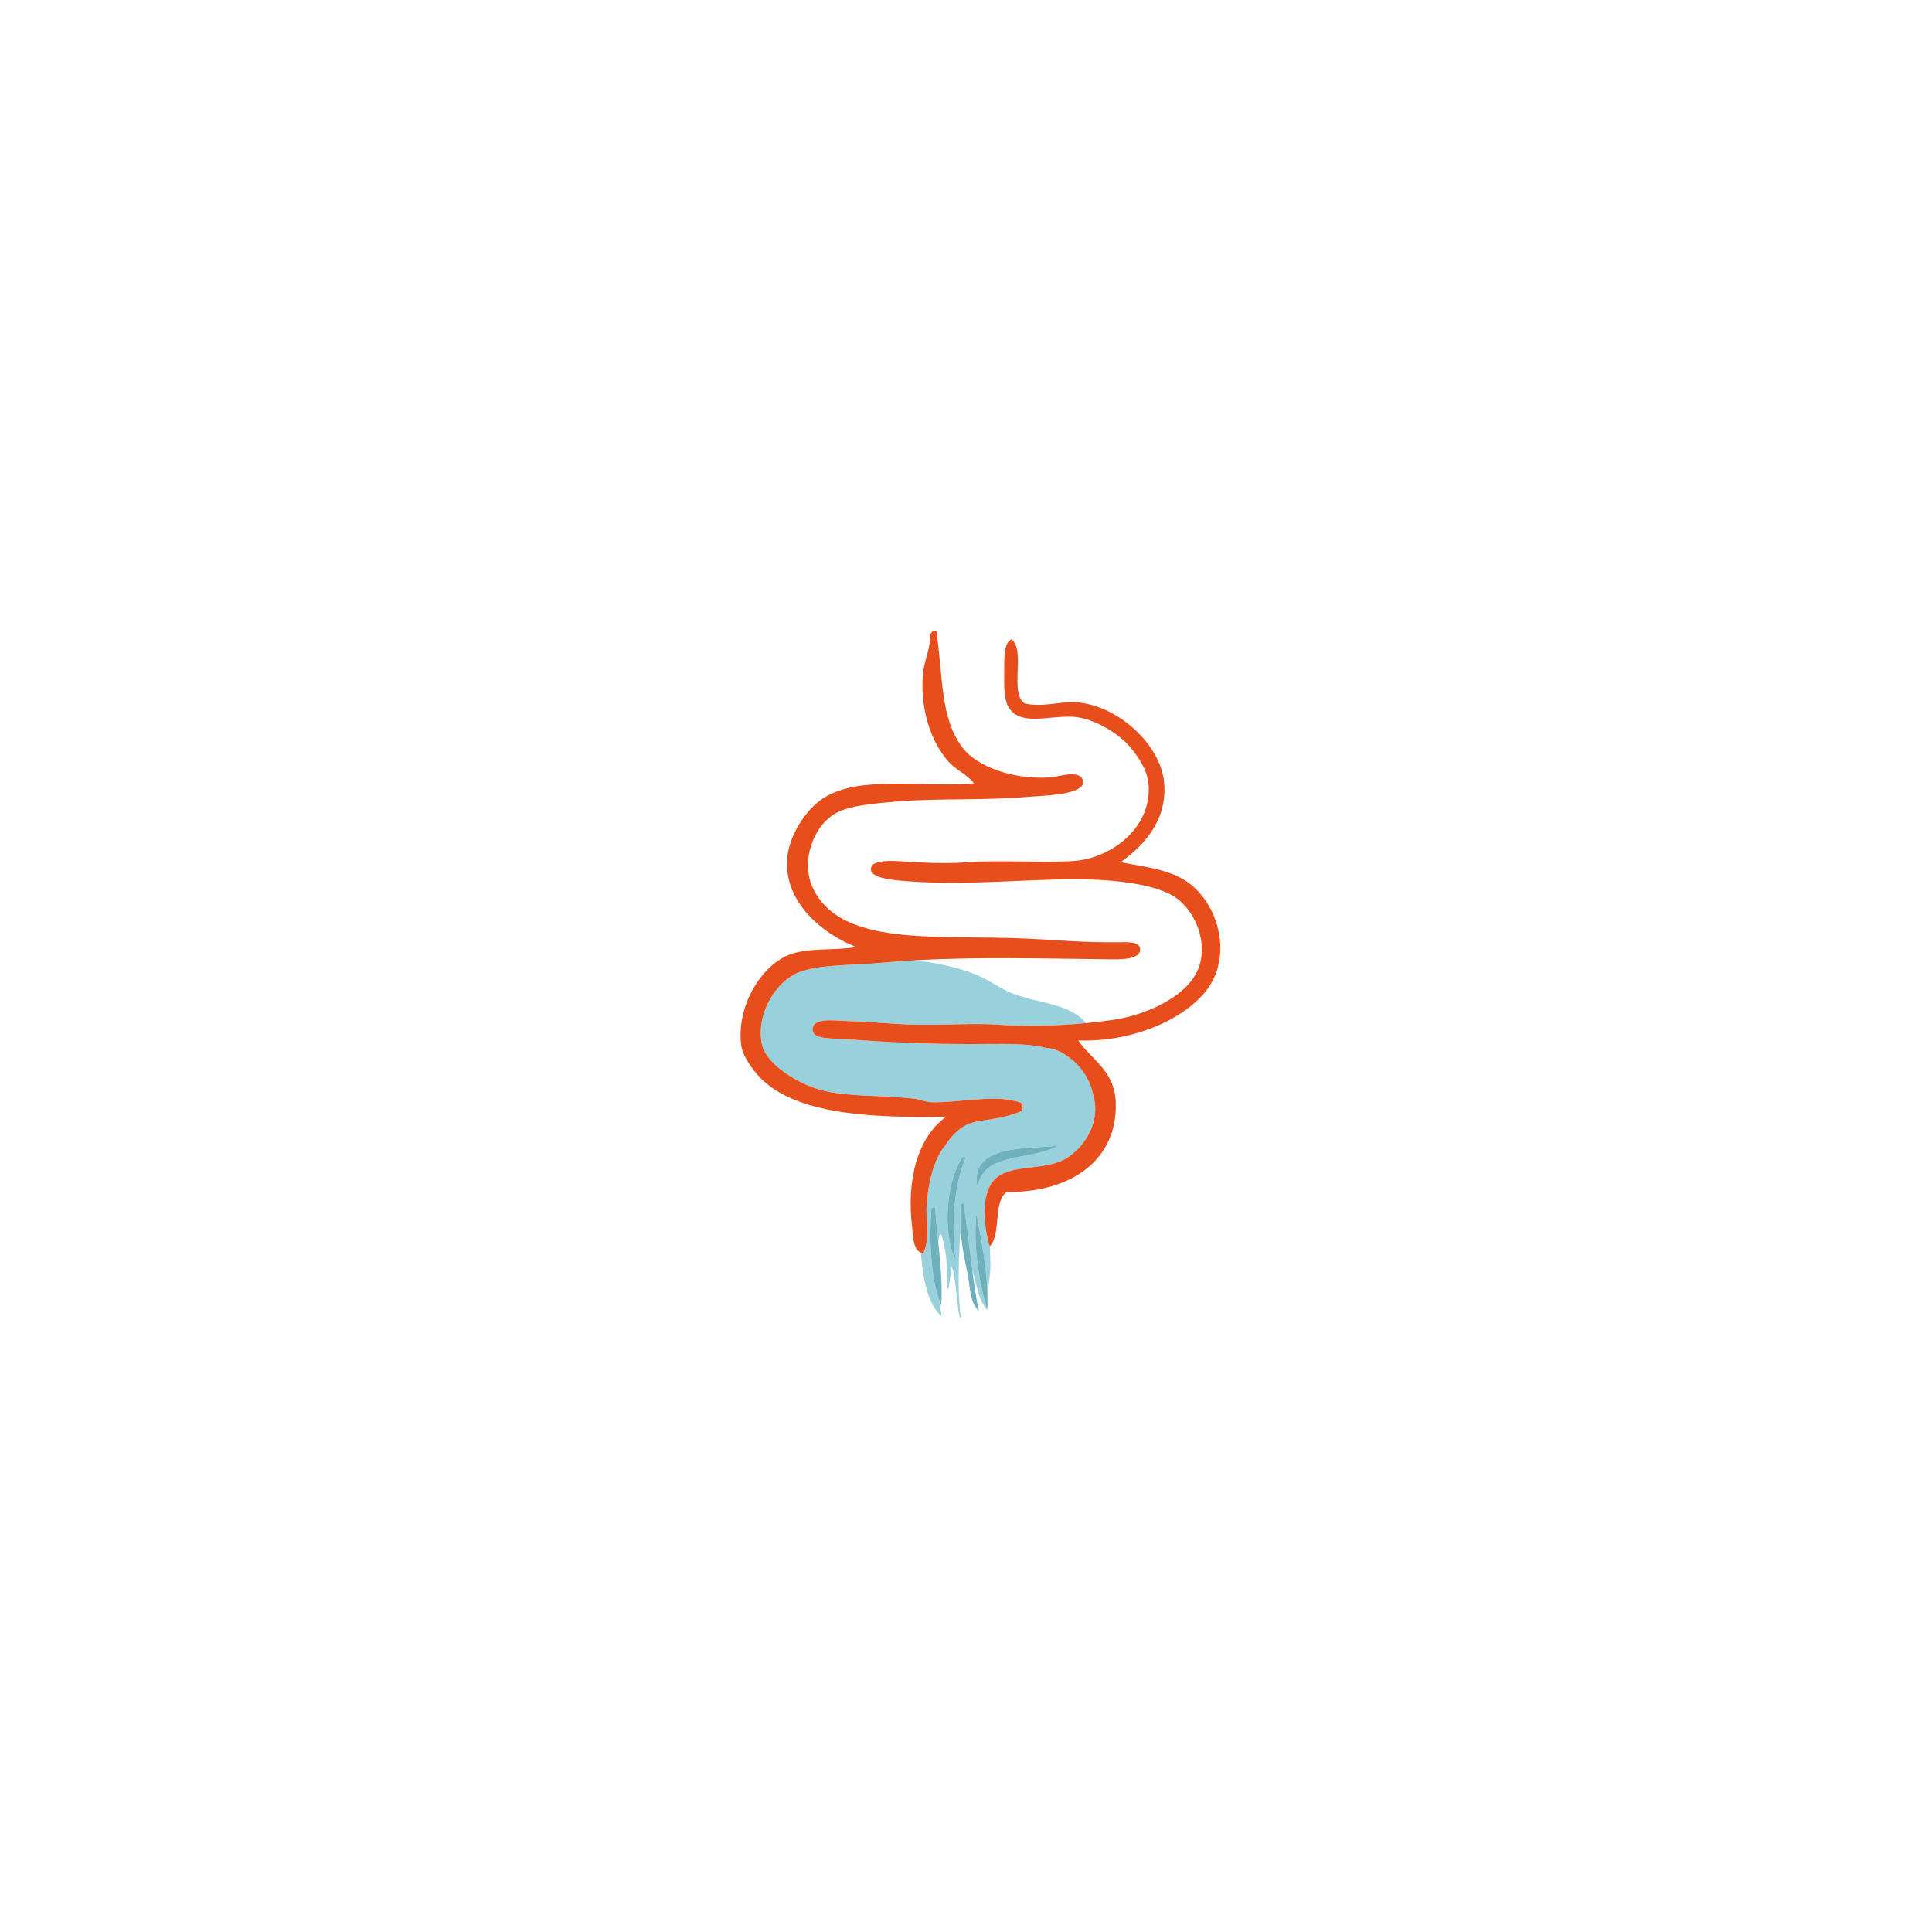 <?xml version="1.0" encoding="utf-8"?>
<!-- Generator: Adobe Illustrator 15.1.0, SVG Export Plug-In . SVG Version: 6.00 Build 0)  -->
<!DOCTYPE svg PUBLIC "-//W3C//DTD SVG 1.1//EN" "http://www.w3.org/Graphics/SVG/1.1/DTD/svg11.dtd">
<svg version="1.1" id="Ebene_1" xmlns="http://www.w3.org/2000/svg" xmlns:xlink="http://www.w3.org/1999/xlink" x="0px" y="0px"
	 width="283.46px" height="283.46px" viewBox="0 0 283.46 283.46" enable-background="new 0 0 283.46 283.46" xml:space="preserve">
<g>
	<path fill="#98D0DC" d="M146.274,172.746c2.34-1.867,6.615-1.078,9.604-2.488c2.826-1.336,5.77-5.381,4.526-9.535
		c-0.396-2.253-1.866-4.455-3.727-5.695c-0.919-0.717-2.011-1.195-3.271-1.298c-2.857-0.733-6.801-0.544-10.867-0.544
		c-6.854,0-11.801-0.234-18.497-0.712c-2.027-0.146-4.636,0.024-4.801-1.245c-0.266-2.04,3.351-1.461,4.979-1.422
		c1.839,0.043,4.899,0.234,6.401,0.355c6.101,0.487,11.109-0.14,15.828,0.178c4.197,0.281,8.785,0.16,12.92-0.231
		c-2.666-3.097-7.341-2.808-11.324-4.562c-1.399-0.615-2.621-1.515-3.993-2.172c-1.808-0.863-3.792-1.419-5.748-1.827
		c-1.367-0.283-2.738-0.489-4.113-0.652c-1.687,0.098-3.358,0.213-4.99,0.373c-3.842,0.377-8.932,0.175-12.094,1.424
		c-3.096,1.223-6.25,5.909-5.334,10.492c0.6,3.002,5.398,5.879,8.713,6.758c3.758,0.996,9.059,0.74,13.516,1.244
		c0.921,0.104,1.806,0.511,2.668,0.533c4.238,0.111,9.729-1.333,13.338,0.178c0.084,0.479,0.037,0.826-0.092,1.091
		c-1.656,0.757-3.392,1.065-5.213,1.333c-1.142,0.168-2.475,0.364-3.456,1.029c-1.102,0.746-1.95,1.713-2.613,2.8
		c-1.603,1.808-2.455,5.485-2.676,8.509c-0.176,2.406,0.564,5.043-0.533,7.291c-0.119-0.033-0.21-0.092-0.311-0.142
		c0.355,5.271,1.584,8.147,3.043,9.306c-0.157-0.742-0.275-1.537-0.362-2.354c-1.214-3.544-1.516-8.736-1.126-13.566
		c0.178,0,0.355,0,0.533,0c0.102,1.699,0.288,3.438,0.469,5.187c0.27-3.752,1.1,1.67,1.117,1.807
		c0.193,1.568,0.036,3.143,0.219,4.715c0.17,1.46,0.642-4.283,0.655-2.814c0.555,0.188,0.784,7.431,1.333,7.416
		c-0.334-2.498-0.391-5.034-0.332-7.562c-0.003-0.38,0-0.761,0.01-1.146c0.001-0.051,0.015-0.097,0.03-0.14
		c0.041-1.159,0.097-2.317,0.151-3.467c0.006-0.121,0.053-0.206,0.113-0.274c-0.107-1.252-0.141-2.593-0.031-4.072
		c0.167-0.131,0.27-0.324,0.356-0.534c0.574,3.211,0.919,6.651,1.351,10.006c0.679,2.001,0.772,4.324,2.2,5.888
		c0.255-1.201,0.037-2.432,0.209-3.662c0.123-0.877,0.211-1.754,0.27-2.631c-0.021-0.996-0.056-2.031-0.086-3.061
		c-0.011,0.013-0.02,0.027-0.031,0.04C144.196,179.382,143.897,174.642,146.274,172.746z M140.227,185.016
		c-2.03-4.354-1.369-11.945,1.067-15.294c0.206-0.029,0.315,0.04,0.355,0.179C140.003,173.912,139.503,179.632,140.227,185.016z
		 M155.166,168.123c-3.767,2.221-11.174,0.799-11.736,6.225C142.118,167.875,150.457,168.573,155.166,168.123z M144.851,192.128
		c-1.225-3.848-2.081-9.646-1.602-14.049C144.073,182.358,145.08,187.393,144.851,192.128z"/>
	<path fill="#E84E1B" d="M135.959,176.658c0.221-3.021,1.073-6.699,2.676-8.508c0.663-1.087,1.512-2.054,2.613-2.8
		c0.981-0.665,2.314-0.861,3.455-1.029c1.822-0.268,3.558-0.575,5.215-1.333c0.129-0.265,0.176-0.611,0.09-1.091
		c-3.607-1.511-9.099-0.065-13.337-0.178c-0.862-0.022-1.747-0.431-2.668-0.533c-4.457-0.504-9.758-0.248-13.516-1.244
		c-3.314-0.879-8.113-3.756-8.713-6.758c-0.916-4.583,2.238-9.271,5.334-10.492c3.162-1.249,8.252-1.047,12.094-1.424
		c1.632-0.16,3.304-0.275,4.99-0.373c9.014-0.521,18.68-0.255,27.73-0.16c1.715,0.018,5.611,0.288,5.336-1.6
		c-0.151-1.035-2.071-0.902-3.201-0.891c-5.295,0.057-8.914-0.327-13.338-0.532c-13.256-0.617-27.413,1.319-31.477-7.47
		c-1.793-3.877,0.074-9.202,3.557-11.025c1.889-0.988,5.195-1.318,8.536-1.602c6.337-0.535,12.865-0.127,19.562-0.711
		c1.865-0.162,8.398-0.239,8.003-2.312c-0.341-1.781-3.534-0.622-4.802-0.533c-5.238,0.367-10.616-1.466-12.804-4.269
		c-3.337-4.273-2.901-10.13-3.913-17.25h-0.533c-0.043,0.254-0.293,0.301-0.355,0.533c0.061,2.007-0.893,3.818-1.066,5.691
		c-0.469,5.029,1.029,9.927,3.734,12.982c1.146,1.295,2.859,1.926,3.734,3.2c-7.786,0.599-16.731-1.234-22.052,2.134
		c-2.743,1.737-5.05,5.629-5.335,8.715c-0.6,6.475,5.096,11.212,10.137,13.159c-3.74,0.586-7.291-0.003-10.137,1.245
		c-4.047,1.773-7.473,7.607-6.758,13.16c0.242,1.878,2.199,4.296,3.379,5.334c5.65,4.977,16.479,5.301,26.676,5.158
		c-4.207,3.051-5.819,9.268-4.98,16.184c0.164,1.344,0.077,3.158,1.291,3.771c0.101,0.05,0.191,0.108,0.311,0.142
		C136.524,181.701,135.784,179.065,135.959,176.658z"/>
	<path fill="#E84E1B" d="M175.259,130.243c-2.776-2.584-6.698-2.963-10.848-3.734c3.473-2.48,6.827-6.158,6.402-11.56
		c-0.453-5.763-6.953-11.563-12.982-11.915c-2.344-0.137-4.824,0.771-7.469,0.178c-2.338-1.455,0.186-7.771-1.955-9.425
		c-1.223,0.605-1.035,2.95-1.068,4.624c-0.041,2.074-0.023,4.104,0.533,5.157c1.654,3.125,5.922,1.374,9.604,1.601
		c2.819,0.173,6.381,2.225,8.181,4.268c0.981,1.115,2.641,3.293,2.846,5.513c0.606,6.573-5.604,11.034-11.025,11.382
		c-4.43,0.283-10.906-0.162-15.471,0.178c-2.047,0.152-4.482,0.168-7.648,0c-2.562-0.137-6.645-0.685-6.579,1.067
		c0.052,1.38,3.789,1.622,6.224,1.778c8.125,0.52,16.91-0.355,23.652-0.355c4.994,0,10.998,0.545,14.227,2.311
		c3.68,2.014,6.158,8.219,3.023,12.449c-2.086,2.815-6.771,5.153-11.559,5.868c-1.253,0.188-2.588,0.349-3.975,0.479
		c-4.136,0.392-8.724,0.513-12.92,0.231c-4.72-0.316-9.729,0.311-15.829-0.178c-1.502-0.121-4.562-0.312-6.401-0.355
		c-1.629-0.039-5.245-0.618-4.979,1.422c0.165,1.27,2.773,1.102,4.801,1.245c6.696,0.478,11.644,0.712,18.496,0.712
		c4.067,0,8.01-0.189,10.867,0.544c1.262,0.103,2.354,0.581,3.271,1.298c1.859,1.24,3.332,3.442,3.727,5.695
		c1.242,4.154-1.701,8.199-4.527,9.535c-2.987,1.41-7.264,0.621-9.604,2.488c-2.377,1.896-2.078,6.639-1.066,10.138
		c0.012-0.013,0.021-0.027,0.031-0.04c1.676-1.797,0.447-6.5,2.457-7.963c9.229,0.133,16.305-4.535,16.006-13.16
		c-0.16-4.61-3.574-6.258-5.514-9.069c7.604,0.286,14.953-2.786,18.495-6.937C180.68,141.033,179.205,133.912,175.259,130.243z"/>
	<path fill="#6EB0BC" d="M155.166,168.123c-4.709,0.45-13.047-0.246-11.736,6.225C143.992,168.921,151.399,170.341,155.166,168.123z
		"/>
	<path fill="#6EB0BC" d="M141.294,169.722c-2.437,3.349-3.098,10.938-1.067,15.294c-0.724-5.384-0.224-11.104,1.423-15.115
		C141.61,169.762,141.5,169.693,141.294,169.722z"/>
	<path fill="#6EB0BC" d="M140.938,176.835c-0.109,1.48-0.076,2.82,0.031,4.074c0.196,2.285,0.654,4.274,1.037,6.24
		c0.355,1.828,0.271,3.973,1.6,5.156c-0.401-1.919-0.696-3.943-0.961-5.999c-0.432-3.354-0.776-6.795-1.351-10.006
		C141.208,176.512,141.105,176.707,140.938,176.835z"/>
	<path fill="#6EB0BC" d="M136.67,177.192c-0.39,4.83-0.088,10.022,1.126,13.565c0.097,0.283,0.188,0.578,0.297,0.839
		c0.204-3.009-0.101-6.13-0.421-9.22c-0.181-1.748-0.367-3.485-0.469-5.186C137.026,177.192,136.848,177.192,136.67,177.192z"/>
	<path fill="#6EB0BC" d="M144.851,192.128c0.229-4.735-0.778-9.771-1.602-14.049C142.77,182.482,143.626,188.282,144.851,192.128z"
		/>
</g>
</svg>
